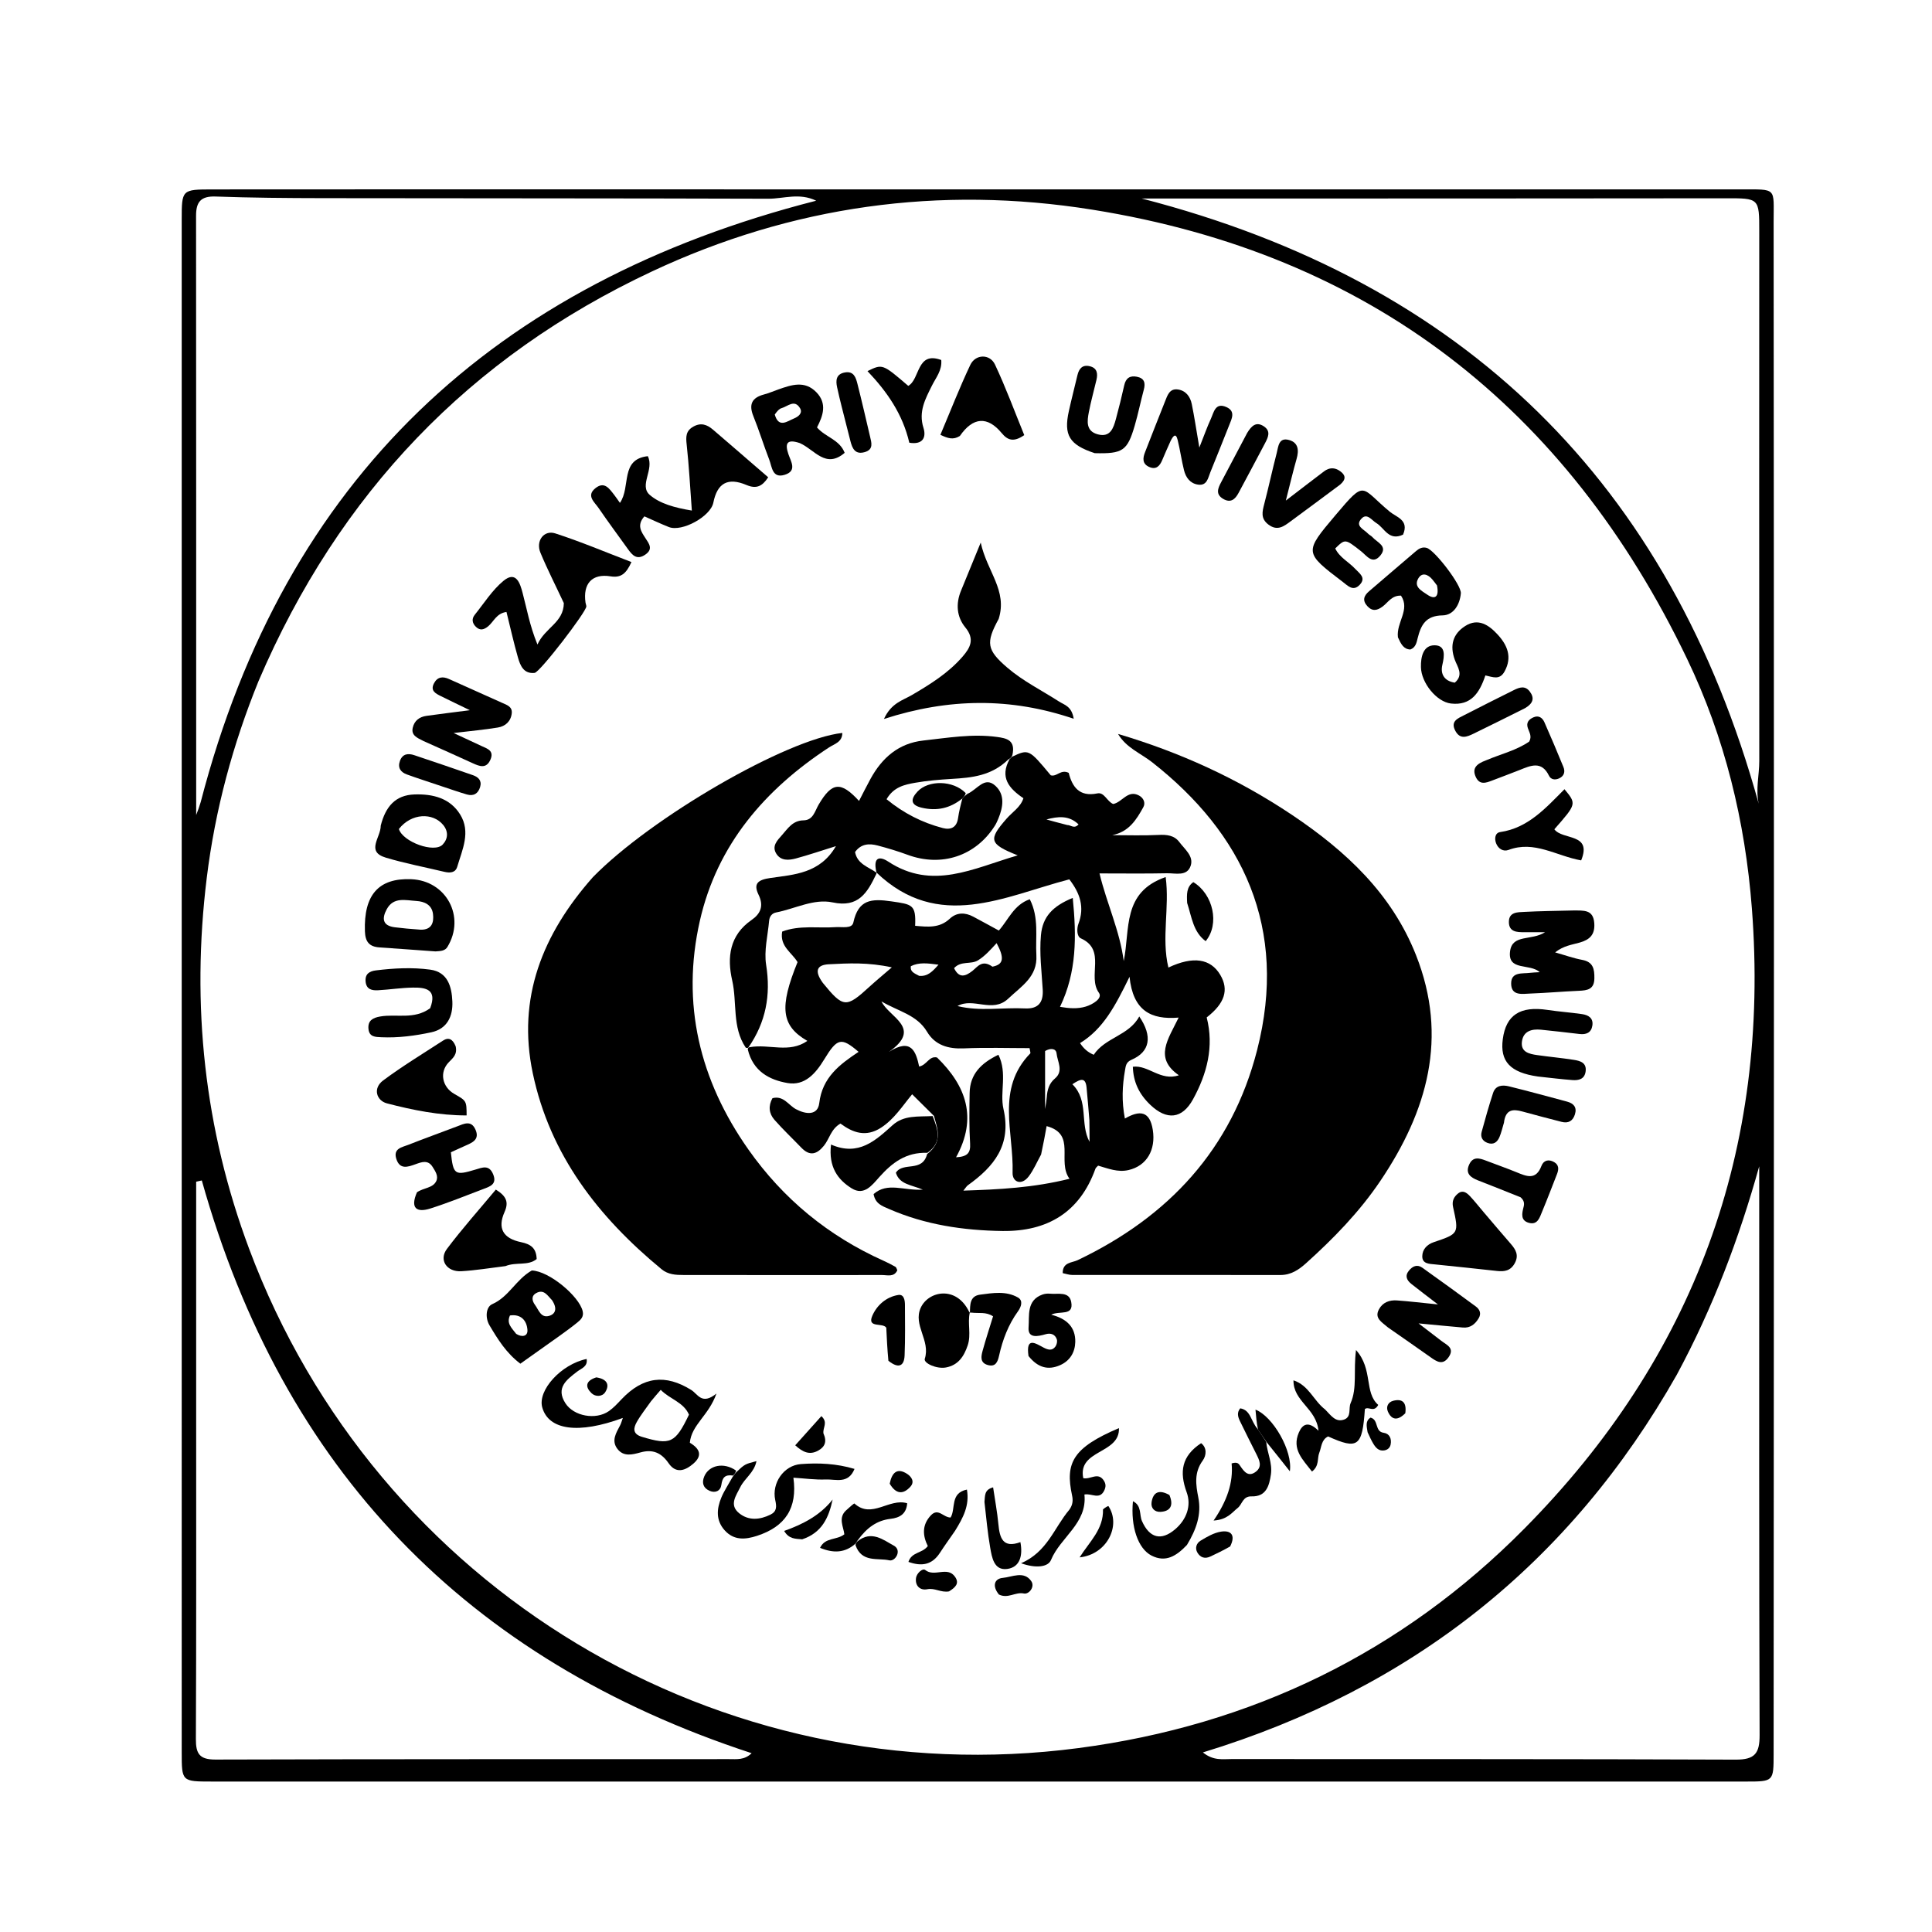 <svg version="1.1" id="Layer_1" xmlns="http://www.w3.org/2000/svg" xmlns:xlink="http://www.w3.org/1999/xlink" x="0px" y="0px"
	 width="100%" viewBox="0 0 496 496" enable-background="new 0 0 496 496" xml:space="preserve">
<path fill="#000000" opacity="1" stroke="none" 
	d="
M109,48.607 
	C168.484,48.613 227.467,48.623 286.451,48.624 
	C339.929,48.625 393.407,48.602 446.885,48.624 
	C456.32,48.628 455.336,48.07 455.342,56.878 
	C455.383,117.863 455.423,178.848 455.421,239.834 
	C455.419,309.973 455.374,380.112 455.341,450.25 
	C455.338,457.361 455.317,457.375 448.271,457.375 
	C316.968,457.377 185.665,457.377 54.362,457.373 
	C46.66,457.373 46.653,457.356 46.653,449.882 
	C46.651,318.746 46.65,187.61 46.651,56.474 
	C46.652,48.666 46.658,48.64 54.514,48.63 
	C72.509,48.608 90.505,48.613 109,48.607 
M66.382,174.835 
	C59.77,191.108 55.229,207.889 53.08,225.374 
	C49.066,258.043 52.436,289.799 63.975,320.651 
	C96.591,407.856 184.673,460.905 276.894,448.78 
	C321.372,442.931 359.854,424.256 391.343,392.446 
	C434.926,348.419 454.516,295.155 449.754,233.168 
	C448.04,210.846 442.787,189.281 433.149,169.201 
	C402.147,104.61 351.65,65.208 280.396,53.823 
	C241.18,47.557 203.281,52.842 167.33,69.71 
	C120.578,91.645 87.036,126.604 66.382,174.835 
M51.528,205.913 
	C73.086,122.849 126.879,72.642 209.544,51.527 
	C205.192,49.419 201.193,51.03 197.276,51.018 
	C159.126,50.896 120.976,50.933 82.827,50.871 
	C73.67,50.856 64.509,50.783 55.36,50.454 
	C51.569,50.317 50.331,51.827 50.334,55.392 
	C50.378,106.501 50.364,157.61 50.364,209.241 
	C50.843,207.993 51.125,207.258 51.528,205.913 
M343.5,50.961 
	C326.699,50.961 309.897,50.961 293.096,50.961 
	C375.88,72.331 428.707,123.89 451.509,206.338 
	C450.691,202.622 451.659,199.015 451.656,195.373 
	C451.616,150.063 451.643,104.753 451.651,59.443 
	C451.653,50.83 451.651,50.893 442.949,50.904 
	C410.133,50.946 377.316,50.943 343.5,50.961 
M50.362,364.5 
	C50.359,391.813 50.413,419.126 50.288,446.438 
	C50.271,450.213 51.19,451.74 55.305,451.728 
	C99.272,451.595 143.239,451.64 187.206,451.617 
	C189.099,451.616 191.126,451.909 192.962,450.096 
	C119.659,426.065 72.634,377.157 51.809,303.055 
	C51.327,303.163 50.844,303.27 50.362,303.377 
	C50.362,323.418 50.362,343.459 50.362,364.5 
M430.494,352.917 
	C403.039,401.377 362.437,433.525 308.82,449.897 
	C311.517,452.086 313.926,451.598 316.192,451.6 
	C359.329,451.636 402.467,451.565 445.604,451.747 
	C450.52,451.768 451.757,450.149 451.741,445.444 
	C451.587,400.475 451.644,355.505 451.641,310.536 
	C451.64,306.831 451.641,303.127 451.641,299.423 
	C446.47,317.937 439.842,335.559 430.494,352.917 
z"/>
<path fill="#000000" opacity="1" stroke="none" 
	d="
M239.771,286.48 
	C238.014,284.739 236.258,282.998 234.173,280.932 
	C231.68,283.941 229.583,287.303 226.203,289.501 
	C222.323,292.024 218.972,290.823 215.77,288.453 
	C213.327,289.837 212.955,292.373 211.531,294.131 
	C209.719,296.367 207.902,296.903 205.736,294.654 
	C203.433,292.262 201.013,289.976 198.822,287.487 
	C197.412,285.886 197.195,283.937 198.314,281.936 
	C201.159,281.184 202.417,283.729 204.349,284.76 
	C206.937,286.142 209.943,286.402 210.325,283.206 
	C211.116,276.585 215.561,273.277 220.427,270.039 
	C215.984,266.242 214.955,266.46 211.594,271.986 
	C209.412,275.574 206.622,278.823 202.163,278.044 
	C197.568,277.242 193.333,275.074 191.978,269.419 
	C192.01,269.001 192.154,268.888 192.506,268.836 
	C197.508,267.952 202.583,270.488 207.273,267.23 
	C200.533,263.333 200.026,258.609 204.753,247.002 
	C203.317,244.548 200.141,242.986 200.805,239.166 
	C205.275,237.448 209.972,238.349 214.545,238.022 
	C216.161,237.907 218.712,238.506 219.074,236.85 
	C220.358,230.971 223.594,230.638 228.884,231.41 
	C234.193,232.185 235.186,232.231 234.942,237.679 
	C238.094,237.952 241.167,238.358 243.835,235.859 
	C245.611,234.195 247.752,234.211 249.867,235.336 
	C252.047,236.496 254.21,237.69 256.429,238.896 
	C258.889,236.143 260.256,232.3 264.376,230.86 
	C266.804,235.647 265.788,240.521 266.066,245.235 
	C266.393,250.765 262.229,253.174 258.836,256.387 
	C254.791,260.217 249.863,255.96 245.818,258.28 
	C251.594,259.717 257.363,258.601 263.1,258.891 
	C266.473,259.061 267.901,257.464 267.697,254.034 
	C267.421,249.393 266.814,244.772 267.241,240.081 
	C267.671,235.355 270.24,232.636 275.406,230.519 
	C276.38,240.395 276.464,249.492 272.135,258.485 
	C274.511,258.896 276.669,259.046 278.748,258.415 
	C280.515,257.879 283.146,256.317 282.121,254.88 
	C279.083,250.619 284.106,243.899 277.504,240.911 
	C276.384,240.405 276.432,238.31 276.865,237.168 
	C278.473,232.92 277.311,229.353 274.521,225.755 
	C257.936,230.071 240.953,239.276 224.988,223.979 
	C225.003,224 225.032,224.043 224.964,223.74 
	C224.151,220.143 225.736,219.684 228.057,221.208 
	C239.348,228.619 249.748,222.974 261.275,219.595 
	C253.894,216.663 253.699,215.567 258.436,210.153 
	C259.918,208.458 262.011,207.221 262.743,204.929 
	C259.039,202.427 256.599,199.592 259.199,194.87 
	C259.507,194.607 259.67,194.446 259.825,194.276 
	C264.122,192.276 264.122,192.276 269.757,199.042 
	C271.304,199.51 272.342,197.402 274.371,198.418 
	C275.244,201.882 277.006,204.666 281.737,203.687 
	C283.509,203.32 284.188,205.755 285.786,206.408 
	C288.098,205.99 289.532,202.653 292.436,204.242 
	C293.579,204.867 294.145,206.106 293.526,207.225 
	C291.754,210.435 289.82,213.585 285.515,214.408 
	C289.478,214.408 293.447,214.55 297.399,214.352 
	C299.548,214.244 301.46,214.43 302.779,216.193 
	C304.138,218.011 306.474,219.771 305.698,222.214 
	C304.785,225.089 301.794,224.145 299.602,224.192 
	C293.966,224.313 288.325,224.232 282.274,224.232 
	C284.168,232.052 287.486,238.946 288.494,246.741 
	C290.176,238.543 288.026,229.052 299.261,225.165 
	C300.306,233.022 298.129,240.776 299.959,248.399 
	C306.349,245.382 310.807,246.113 313.278,250.28 
	C315.545,254.103 314.446,257.587 309.793,261.201 
	C311.711,268.701 309.873,275.68 306.276,282.229 
	C303.489,287.304 299.527,287.665 295.311,283.636 
	C292.418,280.871 290.958,277.779 290.834,273.867 
	C294.836,273.349 297.913,277.644 302.647,276.053 
	C296.197,271.585 299.911,266.803 302.59,261.245 
	C295.456,261.847 290.871,259.458 289.982,250.771 
	C286.299,258.314 283.209,264.165 277.277,267.796 
	C278.188,269.166 279.21,270.118 280.791,270.796 
	C283.736,266.325 289.818,265.907 292.48,260.956 
	C295.979,266.083 295.212,270.05 290.49,272.074 
	C289.06,272.687 289.009,273.7 288.818,274.796 
	C288.128,278.733 287.93,282.676 288.79,287.162 
	C292.617,284.97 295.193,285.183 295.96,290.102 
	C296.748,295.159 294.447,299.311 289.698,300.395 
	C286.954,301.021 284.47,299.988 281.917,299.251 
	C281.645,299.556 281.33,299.761 281.229,300.043 
	C277.216,311.257 268.871,316.186 257.373,316.032 
	C247.34,315.897 237.486,314.438 228.183,310.36 
	C226.525,309.633 224.712,309.065 224.275,306.556 
	C227.857,303.393 232.064,305.74 236.917,305.412 
	C233.895,304.151 230.924,304.086 229.998,301.072 
	C231.823,298.179 236.787,301.096 238.015,296.283 
	C242.121,293.149 240.662,289.772 239.771,286.48 
M267.277,296.401 
	C266.231,298.289 265.384,300.328 264.091,302.028 
	C262.229,304.476 259.882,303.463 259.959,301.077 
	C260.294,290.731 255.62,279.547 264.492,270.45 
	C264.626,270.313 264.424,269.847 264.314,269.085 
	C258.732,269.085 253.083,268.898 247.453,269.148 
	C243.434,269.327 240.055,268.332 237.994,264.873 
	C235.383,260.491 230.561,259.634 226.298,257.087 
	C228.183,261.179 237.026,263.871 228.185,270.066 
	C234.05,266.317 235.164,270.101 235.976,273.816 
	C237.998,273.402 238.518,271.011 240.563,271.488 
	C248.035,278.754 251.03,286.988 245.448,297.111 
	C248.33,296.953 249.199,296.029 249.052,293.599 
	C248.792,289.283 248.861,284.942 248.932,280.614 
	C249.012,275.708 251.936,272.901 256.322,270.785 
	C258.676,275.539 256.633,280.385 257.617,284.693 
	C259.734,293.957 255.198,299.484 248.471,304.297 
	C248.143,304.532 247.932,304.933 247.328,305.669 
	C256.557,305.367 265.249,304.941 274.576,302.625 
	C271.263,298.124 276.43,291.176 268.696,289.107 
	C268.328,291.166 267.927,293.412 267.277,296.401 
M211.238,252.327 
	C216.495,258.772 217.22,258.822 223.208,253.331 
	C224.884,251.795 226.644,250.35 228.957,248.351 
	C222.869,247.018 217.806,247.297 212.768,247.557 
	C209.765,247.712 208.974,249.206 211.238,252.327 
M254.789,248.173 
	C257.623,247.613 257.948,246.023 255.861,242.129 
	C254.358,243.741 252.97,245.367 251.111,246.529 
	C249.243,247.696 246.726,246.576 244.938,248.554 
	C246.194,251.147 247.76,250.735 249.623,249.277 
	C250.972,248.221 252.104,246.255 254.789,248.173 
M268.728,281.727 
	C268.86,279.86 269.287,278.181 270.842,276.872 
	C273.114,274.958 271.465,272.551 271.249,270.441 
	C271.114,269.126 269.655,269.013 268.305,269.834 
	C268.305,274.377 268.305,278.997 268.305,284.72 
	C268.558,283.197 268.631,282.757 268.728,281.727 
M279.677,287.567 
	C279.439,284.779 279.227,281.989 278.953,279.204 
	C278.692,276.549 277.457,276.917 275.311,278.355 
	C279.621,282.654 277.165,288.425 279.716,293.142 
	C279.716,291.558 279.716,289.975 279.677,287.567 
M235.971,250.527 
	C238.171,250.729 239.4,249.416 240.938,247.665 
	C238.151,247.291 235.938,247.002 233.839,248.049 
	C233.625,249.425 234.604,249.818 235.971,250.527 
M274,211.812 
	C274.89,211.773 275.761,212.903 276.893,211.647 
	C274.441,209.273 271.605,209.581 268.65,210.38 
	C270.219,210.815 271.788,211.249 274,211.812 
z"/>
<path fill="#000000" opacity="1" stroke="none" 
	d="
M152.194,225.211 
	C167.192,209.848 201.944,189.74 216.247,188.167 
	C216.246,190.53 214.225,190.977 212.861,191.869 
	C196.362,202.664 184.111,216.854 179.677,236.383 
	C174.845,257.668 179.605,277.313 192.132,295.109 
	C201.066,307.8 212.64,317.296 226.794,323.657 
	C227.852,324.133 228.889,324.663 229.897,325.237 
	C230.128,325.368 230.196,325.784 230.366,326.122 
	C229.527,327.947 227.816,327.335 226.466,327.338 
	C209.477,327.371 192.489,327.33 175.5,327.33 
	C173.469,327.33 171.518,327.227 169.845,325.848 
	C153.627,312.481 141.199,296.537 136.777,275.518 
	C132.71,256.186 139.265,239.841 152.194,225.211 
z"/>
<path fill="#000000" opacity="1" stroke="none" 
	d="
M331.713,209.219 
	C345.657,218.576 357.309,229.485 363.524,245.187 
	C371.892,266.327 366.431,285.3 354.363,303.194 
	C349.021,311.112 342.404,317.913 335.327,324.283 
	C333.433,325.988 331.439,327.336 328.71,327.332 
	C310.889,327.305 293.068,327.336 275.247,327.317 
	C274.458,327.316 273.67,327.019 272.829,326.849 
	C272.794,324.015 275.214,324.209 276.635,323.532 
	C300.017,312.386 316.221,295.006 322.735,269.603 
	C330.787,238.201 319.042,213.933 295.776,195.683 
	C292.829,193.371 289.15,192 287.033,188.425 
	C302.841,193.109 317.686,199.833 331.713,209.219 
z"/>
<path fill="#000000" opacity="1" stroke="none" 
	d="
M259.912,193.845 
	C259.67,194.446 259.507,194.607 258.859,194.979 
	C254.508,199.216 249.446,199.659 244.297,199.971 
	C241.17,200.16 238.026,200.416 234.945,200.958 
	C232.244,201.433 229.433,202.024 227.602,205.183 
	C231.969,208.765 236.734,211.194 242.027,212.581 
	C244.05,213.111 245.608,212.475 245.956,210.066 
	C246.193,208.433 246.577,206.821 247.075,204.982 
	C247.519,204.499 247.782,204.233 248.359,203.806 
	C250.922,202.715 252.758,199.143 255.581,201.766 
	C258.052,204.062 257.519,207.238 256.3,210.171 
	C256.046,210.783 255.777,211.4 255.425,211.959 
	C250.504,219.784 241.708,222.677 232.98,219.445 
	C230.49,218.523 227.933,217.761 225.365,217.08 
	C223.187,216.502 221.072,216.571 219.516,218.742 
	C220.092,221.842 222.942,222.555 225.032,224.043 
	C225.032,224.043 225.003,224 224.987,224.342 
	C222.651,229.247 220.374,233.088 213.77,231.675 
	C208.944,230.642 204.094,233.317 199.239,234.257 
	C198.154,234.467 197.551,235.319 197.456,236.386 
	C197.119,240.165 196.11,244.066 196.69,247.708 
	C197.93,255.5 196.607,262.456 192.154,268.888 
	C192.154,268.888 192.01,269.001 191.937,269.058 
	C191.711,269.048 191.495,269.023 191.416,268.906 
	C187.914,263.66 189.276,257.416 187.974,251.701 
	C186.626,245.782 187.273,240.097 192.976,236.166 
	C195.218,234.62 196.155,232.593 194.753,229.724 
	C193.34,226.832 194.582,225.864 197.795,225.402 
	C203.881,224.526 210.53,224.264 214.605,217.227 
	C210.73,218.434 207.548,219.524 204.307,220.396 
	C202.52,220.876 200.494,221.039 199.323,219.203 
	C198.066,217.233 199.515,215.786 200.752,214.396 
	C202.282,212.678 203.503,210.647 206.284,210.606 
	C208.786,210.569 209.202,208.208 210.187,206.541 
	C213.593,200.778 215.839,200.515 220.537,205.623 
	C221.554,203.664 222.485,201.786 223.491,199.949 
	C226.456,194.531 230.714,190.807 237.06,190.111 
	C243.336,189.424 249.605,188.329 255.957,189.197 
	C258.389,189.53 260.778,189.972 259.912,193.845 
z"/>
<path fill="#000000" opacity="1" stroke="none" 
	d="
M256.388,158.892 
	C253.022,165.041 253.336,166.863 258.565,171.37 
	C262.628,174.872 267.447,177.24 271.923,180.125 
	C273.242,180.975 275.138,181.287 275.655,184.529 
	C259.506,179.038 243.616,179.191 226.935,184.58 
	C228.815,180.462 231.778,179.8 234.091,178.445 
	C238.856,175.653 243.51,172.758 247.159,168.531 
	C249.129,166.249 250.279,164.06 247.829,161.08 
	C245.604,158.372 245.334,154.993 246.73,151.626 
	C248.231,148.004 249.702,144.37 251.778,139.297 
	C253.387,146.74 258.698,151.581 256.388,158.892 
z"/>
<path fill="#000000" opacity="1" stroke="none" 
	d="
M188.213,114.75 
	C191.355,117.465 194.226,119.947 197.218,122.533 
	C195.68,124.896 194.146,125.568 191.655,124.518 
	C186.834,122.484 184.145,124.014 183.134,129.052 
	C182.424,132.59 175.086,136.642 171.703,135.303 
	C169.57,134.458 167.493,133.47 165.434,132.565 
	C163.394,134.852 164.644,136.529 165.716,138.179 
	C166.652,139.618 167.742,140.961 165.665,142.387 
	C163.495,143.877 162.331,142.534 161.193,140.946 
	C158.674,137.431 156.089,133.962 153.652,130.392 
	C152.626,128.889 150.426,127.268 152.876,125.32 
	C155.192,123.478 156.44,125.477 157.685,127.056 
	C158.096,127.576 158.46,128.133 159.154,129.104 
	C162.018,124.992 159.115,117.92 166.309,117.112 
	C168.034,120.525 163.992,124.618 166.814,127.057 
	C169.413,129.303 173.222,130.352 177.615,131.075 
	C177.178,125.195 176.894,119.656 176.291,114.152 
	C176.07,112.135 176.035,110.617 178.025,109.51 
	C179.971,108.428 181.524,109.01 183.025,110.287 
	C184.672,111.688 186.304,113.106 188.213,114.75 
z"/>
<path fill="#000000" opacity="1" stroke="none" 
	d="
M144.754,154.837 
	C142.645,150.309 140.51,146.163 138.735,141.869 
	C137.499,138.879 139.633,135.996 142.546,136.937 
	C149.085,139.05 155.436,141.744 162.112,144.297 
	C160.718,147.361 159.389,148.387 156.712,147.959 
	C151.988,147.204 149.619,149.859 150.319,154.716 
	C150.366,155.043 150.524,155.363 150.528,155.687 
	C150.544,157.048 138.607,172.607 137.252,172.752 
	C134.436,173.053 133.563,170.869 132.969,168.792 
	C131.881,164.992 131.024,161.127 130.026,157.107 
	C127.417,157.464 126.746,159.641 125.3,160.81 
	C124.265,161.648 123.277,161.963 122.214,160.953 
	C121.233,160.021 121.028,158.9 121.883,157.836 
	C124.275,154.857 126.375,151.493 129.272,149.107 
	C132.557,146.402 133.553,149.919 134.15,152.151 
	C135.249,156.266 135.945,160.487 137.978,165.468 
	C139.949,161.105 144.685,159.866 144.754,154.837 
z"/>
<path fill="#000000" opacity="1" stroke="none" 
	d="
M177.1,370.396 
	C179.798,371.984 180.287,373.751 178.063,375.705 
	C176.007,377.512 173.592,378.472 171.66,375.668 
	C169.809,372.982 167.615,371.999 164.469,372.866 
	C162.385,373.44 160.105,374.068 158.502,371.965 
	C156.897,369.859 158.173,367.88 159.189,365.95 
	C159.475,365.408 159.623,364.793 159.902,364.025 
	C148.521,368.236 140.833,367.173 139.207,361.311 
	C137.992,356.929 144.049,350.239 150.607,348.886 
	C150.941,350.848 149.246,351.305 148.211,352.101 
	C145.468,354.209 142.616,356.291 145.153,360.247 
	C147.307,363.604 152.945,364.603 156.292,362.289 
	C157.504,361.45 158.533,360.32 159.557,359.239 
	C165.098,353.39 170.837,352.71 177.485,356.859 
	C179.155,357.901 180.174,360.812 183.934,357.762 
	C181.941,363.451 177.543,365.745 177.1,370.396 
M167.128,359.753 
	C165.898,361.517 164.531,363.205 163.479,365.07 
	C162.598,366.633 162.368,368.146 164.806,368.878 
	C172.115,371.073 173.337,370.55 176.88,363.184 
	C175.478,359.934 171.958,359.22 169.631,356.813 
	C168.823,357.739 168.176,358.48 167.128,359.753 
z"/>
<path fill="#000000" opacity="1" stroke="none" 
	d="
M403.831,233.748 
	C406.667,233.755 409.044,233.49 409.296,237.006 
	C409.506,239.923 408.164,241.236 405.589,241.974 
	C403.578,242.549 401.401,242.788 399.245,244.507 
	C401.818,245.234 403.966,246.016 406.183,246.425 
	C409.025,246.949 409.353,248.772 409.322,251.171 
	C409.286,254.016 407.525,254.272 405.344,254.366 
	C401.196,254.546 397.055,254.917 392.906,255.072 
	C390.842,255.149 387.994,255.744 387.957,252.544 
	C387.92,249.401 390.836,250.025 392.865,249.748 
	C393.516,249.66 394.18,249.658 395.29,249.588 
	C392.776,247.242 386.991,249.4 387.682,244.195 
	C388.272,239.755 393.17,241.585 396.672,239.317 
	C394.339,239.317 392.846,239.304 391.354,239.32 
	C389.435,239.339 387.398,239.269 387.374,236.727 
	C387.349,234.096 389.63,234.2 391.386,234.107 
	C395.37,233.896 399.364,233.857 403.831,233.748 
z"/>
<path fill="#000000" opacity="1" stroke="none" 
	d="
M136.524,326.171 
	C140.985,326.301 148.681,332.781 149.586,336.6 
	C149.93,338.05 149.104,338.804 148.212,339.529 
	C146.792,340.683 145.311,341.764 143.823,342.831 
	C140.455,345.245 137.066,347.632 133.59,350.099 
	C129.94,347.341 127.78,343.803 125.672,340.256 
	C124.518,338.314 124.735,335.528 126.384,334.806 
	C130.642,332.94 132.411,328.539 136.524,326.171 
M141.712,333.78 
	C140.576,332.654 139.65,330.846 137.632,331.989 
	C136.319,332.732 136.602,333.996 137.352,335.007 
	C138.284,336.264 138.839,338.399 140.92,337.839 
	C142.587,337.391 143.173,335.97 141.712,333.78 
M132.511,342.435 
	C133.941,343.35 135.528,343.154 135.409,341.426 
	C135.24,338.992 133.722,337.297 130.921,337.719 
	C130.003,339.75 131.258,340.799 132.511,342.435 
z"/>
<path fill="#000000" opacity="1" stroke="none" 
	d="
M356.346,340.803 
	C354.75,339.406 352.793,338.454 354.004,336.167 
	C354.963,334.354 356.703,333.717 358.636,333.855 
	C361.766,334.079 364.884,334.457 369.157,334.885 
	C366.314,332.698 364.304,331.192 362.341,329.627 
	C361.185,328.705 360.595,327.578 361.703,326.217 
	C362.645,325.06 363.827,324.513 365.174,325.473 
	C369.767,328.749 374.338,332.056 378.878,335.405 
	C379.884,336.148 380.365,337.197 379.609,338.453 
	C378.69,339.983 377.439,340.978 375.557,340.815 
	C372.137,340.519 368.72,340.179 364.188,339.753 
	C366.691,341.671 368.357,342.928 370.001,344.212 
	C371.369,345.28 373.555,346.044 371.896,348.429 
	C370.388,350.597 368.837,349.564 367.243,348.427 
	C363.729,345.921 360.171,343.477 356.346,340.803 
z"/>
<path fill="#000000" opacity="1" stroke="none" 
	d="
M358.887,163.616 
	C358.425,159.764 362.096,156.553 359.679,152.918 
	C357.303,152.828 356.362,154.668 354.961,155.711 
	C353.558,156.755 352.321,157.016 351.038,155.613 
	C349.722,154.175 350.105,152.968 351.461,151.812 
	C355.499,148.37 359.51,144.894 363.554,141.459 
	C364.319,140.809 365.195,140.347 366.288,140.663 
	C368.333,141.255 375.238,150.223 375.043,152.341 
	C374.777,155.237 373.172,157.943 370.35,157.987 
	C365.977,158.053 364.788,160.498 363.934,163.919 
	C363.672,164.969 363.446,166.237 362.076,166.744 
	C360.339,166.687 359.668,165.33 358.887,163.616 
M368.918,150.3 
	C368.52,149.784 368.141,149.252 367.719,148.756 
	C366.586,147.425 365.06,146.85 364.1,148.531 
	C362.847,150.724 365.118,151.753 366.425,152.664 
	C368.288,153.963 369.546,153.405 368.918,150.3 
z"/>
<path fill="#000000" opacity="1" stroke="none" 
	d="
M108.721,190.244 
	C107.029,189.396 105.522,188.765 105.964,186.827 
	C106.382,184.998 107.691,184.034 109.491,183.782 
	C112.764,183.322 116.046,182.922 120.628,182.328 
	C117.47,180.799 115.337,179.789 113.225,178.735 
	C111.857,178.052 110.379,177.356 111.438,175.386 
	C112.326,173.732 113.699,173.619 115.263,174.319 
	C119.812,176.356 124.357,178.401 128.906,180.438 
	C130.121,180.982 131.566,181.413 131.383,183.114 
	C131.161,185.184 129.76,186.454 127.827,186.774 
	C124.399,187.341 120.928,187.648 116.457,188.186 
	C119.334,189.529 121.445,190.524 123.565,191.499 
	C125.079,192.195 126.919,192.703 125.911,195.015 
	C124.855,197.436 123.121,196.748 121.343,195.932 
	C117.266,194.061 113.169,192.235 108.721,190.244 
z"/>
<path fill="#000000" opacity="1" stroke="none" 
	d="
M205.326,113.751 
	C201.872,112.593 201.527,113.967 202.397,116.569 
	C203.039,118.49 204.713,120.9 201.439,121.899 
	C198.24,122.876 198.204,119.86 197.492,118.02 
	C196.056,114.316 194.891,110.505 193.404,106.822 
	C192.182,103.796 193.053,102.095 196.13,101.274 
	C197.406,100.934 198.629,100.397 199.88,99.961 
	C203.226,98.794 206.597,97.624 209.592,100.709 
	C212.435,103.637 211.261,106.777 209.75,109.733 
	C211.918,112.262 215.539,112.824 216.85,116.257 
	C211.975,120.432 209.15,115.439 205.326,113.751 
M198.904,106.416 
	C199.916,109.997 202.097,108.15 203.908,107.401 
	C204.961,106.966 206.153,106.043 205.374,104.766 
	C203.954,102.436 202.22,104.347 200.654,104.783 
	C200.065,104.947 199.579,105.478 198.904,106.416 
z"/>
<path fill="#000000" opacity="1" stroke="none" 
	d="
M381.339,173.401 
	C379.847,177.89 377.648,181.21 372.497,180.613 
	C368.808,180.186 364.871,175.305 364.795,171.256 
	C364.747,168.674 365.346,165.616 368.345,165.664 
	C371.158,165.71 370.847,168.318 370.298,170.667 
	C369.744,173.04 370.767,174.832 373.483,175.262 
	C375.845,173.25 374.161,171.224 373.488,169.379 
	C372.156,165.723 372.971,162.747 376.163,160.714 
	C379.522,158.574 382.249,160.482 384.471,162.888 
	C386.969,165.591 388.3,168.678 386.266,172.378 
	C385.008,174.665 383.318,173.831 381.339,173.401 
z"/>
<path fill="#000000" opacity="1" stroke="none" 
	d="
M300.519,113.226 
	C299.726,115.022 299.026,116.53 298.399,118.069 
	C297.752,119.658 296.786,120.689 294.984,119.859 
	C293.212,119.044 293.369,117.594 293.982,116.049 
	C295.696,111.725 297.349,107.377 299.092,103.065 
	C299.702,101.556 300.231,99.669 302.413,99.989 
	C304.446,100.288 305.573,101.832 305.962,103.732 
	C306.623,106.958 307.102,110.221 307.903,114.904 
	C309.196,111.647 309.921,109.568 310.841,107.58 
	C311.619,105.898 311.967,103.227 314.858,104.511 
	C317.255,105.576 316.24,107.489 315.55,109.209 
	C313.94,113.217 312.375,117.243 310.73,121.236 
	C310.128,122.699 309.895,124.748 307.584,124.418 
	C305.537,124.126 304.435,122.587 303.97,120.723 
	C303.328,118.147 302.97,115.499 302.33,112.923 
	C301.866,111.059 301.193,111.871 300.519,113.226 
z"/>
<path fill="#000000" opacity="1" stroke="none" 
	d="
M97.747,211.961 
	C98.975,207.116 101.483,204.12 106.399,203.957 
	C111.105,203.801 115.51,204.867 118.136,209.102 
	C120.915,213.585 118.688,218.126 117.381,222.532 
	C116.914,224.105 115.471,224.154 114.054,223.816 
	C109.048,222.621 103.973,221.655 99.05,220.183 
	C93.836,218.624 97.765,215.04 97.747,211.961 
M102.404,212.831 
	C103.438,216.158 111.509,219.093 113.649,216.823 
	C115.045,215.341 115.141,213.468 113.806,211.822 
	C111.145,208.541 105.613,208.722 102.404,212.831 
z"/>
<path fill="#000000" opacity="1" stroke="none" 
	d="
M239.439,286.525 
	C240.662,289.772 242.121,293.149 238.073,295.964 
	C232.559,295.764 229.009,298.548 225.764,302.166 
	C223.923,304.219 221.863,307.079 218.657,305.086 
	C215.065,302.852 212.669,299.58 213.347,293.836 
	C220.437,296.93 224.769,292.802 229.145,288.868 
	C232.065,286.241 235.648,286.731 239.439,286.525 
z"/>
<path fill="#000000" opacity="1" stroke="none" 
	d="
M380.843,311.133 
	C383.34,314.059 385.586,316.727 387.878,319.356 
	C389.158,320.825 389.978,322.269 388.895,324.28 
	C387.839,326.241 386.264,326.518 384.282,326.29 
	C379.013,325.686 373.734,325.174 368.459,324.615 
	C366.988,324.459 365.103,324.519 365.14,322.485 
	C365.17,320.773 366.327,319.494 368.105,318.894 
	C374.537,316.725 374.557,316.701 373.043,309.872 
	C372.706,308.351 373.249,307.25 374.345,306.386 
	C375.556,305.431 376.561,306.218 377.372,307.077 
	C378.51,308.282 379.536,309.593 380.843,311.133 
z"/>
<path fill="#000000" opacity="1" stroke="none" 
	d="
M111.802,244.254 
	C106.715,243.914 102.086,243.52 97.451,243.227 
	C94.78,243.058 93.774,241.769 93.684,239.086 
	C93.372,229.752 97.18,225.372 105.58,225.719 
	C114.602,226.091 119.567,235.381 114.866,243.107 
	C114.276,244.077 113.261,244.169 111.802,244.254 
M108.052,238.683 
	C110.843,238.71 111.422,236.845 111.166,234.67 
	C110.884,232.271 108.961,231.428 106.858,231.302 
	C104.133,231.139 101.041,230.2 99.294,233.415 
	C98.053,235.698 98.106,237.642 101.323,238.054 
	C103.294,238.306 105.274,238.486 108.052,238.683 
z"/>
<path fill="#000000" opacity="1" stroke="none" 
	d="
M107.046,306.095 
	C108.835,304.876 111.09,305.059 111.987,303.246 
	C112.633,301.941 111.739,300.66 111.043,299.554 
	C109.863,297.682 108.231,298.329 106.621,298.91 
	C104.677,299.611 102.63,300.325 101.744,297.514 
	C100.898,294.83 103.204,294.546 104.797,293.918 
	C108.965,292.275 113.185,290.762 117.373,289.167 
	C119.107,288.506 120.941,287.528 122.041,289.943 
	C123.27,292.643 121.147,293.387 119.29,294.214 
	C118.088,294.75 116.892,295.302 115.752,295.82 
	C116.353,301.58 116.743,301.876 122.042,300.27 
	C123.864,299.718 125.562,298.971 126.594,301.443 
	C127.688,304.062 125.755,304.62 124.046,305.27 
	C119.547,306.981 115.076,308.793 110.495,310.255 
	C107.012,311.367 105.236,310.252 107.046,306.095 
z"/>
<path fill="#000000" opacity="1" stroke="none" 
	d="
M360.197,137.263 
	C356.514,138.964 355.459,135.561 353.358,134.292 
	C352.161,133.569 350.965,131.637 349.554,133.121 
	C347.731,135.039 350.164,135.876 351.189,136.978 
	C351.524,137.339 352.037,137.54 352.357,137.91 
	C353.537,139.272 356.383,140.182 354.372,142.62 
	C352.357,145.062 350.857,142.636 349.416,141.511 
	C345.34,138.326 345.367,138.29 342.794,140.801 
	C343.894,143.131 346.271,144.254 347.932,146.054 
	C349.02,147.233 350.824,148.322 349.05,150.164 
	C347.379,151.899 346.05,150.399 344.748,149.408 
	C334.784,141.822 334.783,141.818 342.871,132.241 
	C350.746,122.918 349.198,125.088 356.838,131.403 
	C358.492,132.77 361.835,133.496 360.197,137.263 
z"/>
<path fill="#000000" opacity="1" stroke="none" 
	d="
M116.978,268.597 
	C117.459,270.689 116.32,271.578 115.231,272.694 
	C112.746,275.24 113.496,279.061 116.649,280.849 
	C119.774,282.622 119.774,282.622 119.795,286.362 
	C112.802,286.366 105.985,285.004 99.333,283.264 
	C96.669,282.567 95.642,279.414 98.359,277.387 
	C103.282,273.717 108.562,270.522 113.715,267.164 
	C115.16,266.222 116.22,266.737 116.978,268.597 
z"/>
<path fill="#000000" opacity="1" stroke="none" 
	d="
M129.766,325.045 
	C125.7,325.549 122.078,326.146 118.433,326.36 
	C114.688,326.579 112.602,323.47 114.742,320.627 
	C118.695,315.375 123.09,310.457 127.295,305.406 
	C130.059,307.103 130.637,308.67 129.524,311.172 
	C127.679,315.319 129.129,317.94 133.781,318.901 
	C136.243,319.41 137.699,320.414 137.776,323.235 
	C135.537,325.063 132.583,323.91 129.766,325.045 
z"/>
<path fill="#000000" opacity="1" stroke="none" 
	d="
M394.857,276.377 
	C387.677,275.36 385.057,272.458 385.808,266.786 
	C386.632,260.569 390.268,258.223 397.28,259.274 
	C400.232,259.717 403.218,259.924 406.172,260.355 
	C407.769,260.587 409.101,261.353 408.806,263.289 
	C408.525,265.131 407.232,265.659 405.507,265.457 
	C402.211,265.073 398.915,264.682 395.614,264.354 
	C393.233,264.118 391.079,264.705 390.723,267.395 
	C390.365,270.098 392.589,270.579 394.627,270.871 
	C397.746,271.317 400.89,271.603 404.003,272.087 
	C405.674,272.346 407.418,272.812 407.065,275.144 
	C406.772,277.075 405.265,277.405 403.696,277.287 
	C400.887,277.078 398.09,276.72 394.857,276.377 
z"/>
<path fill="#000000" opacity="1" stroke="none" 
	d="
M246.423,111.93 
	C244.681,113.01 243.352,112.536 241.428,111.627 
	C244.016,105.505 246.352,99.498 249.101,93.687 
	C250.426,90.886 254.129,90.796 255.446,93.597 
	C258.242,99.545 260.517,105.738 262.955,111.707 
	C260.227,113.595 258.69,113.03 257.172,111.195 
	C253.535,106.797 249.81,107.021 246.423,111.93 
z"/>
<path fill="#000000" opacity="1" stroke="none" 
	d="
M110.434,258.844 
	C112.315,253.946 109.236,253.498 105.997,253.545 
	C103.023,253.588 100.058,254.059 97.082,254.225 
	C95.524,254.312 94.046,254.044 93.861,251.99 
	C93.684,250.024 94.862,249.328 96.519,249.125 
	C101.15,248.558 105.836,248.309 110.435,248.932 
	C114.943,249.543 115.969,253.259 116.134,257.111 
	C116.301,260.985 114.752,264.152 110.749,265.014 
	C106.549,265.917 102.244,266.485 97.898,266.289 
	C96.364,266.219 94.792,266.234 94.594,264.149 
	C94.389,261.975 95.752,261.293 97.584,260.967 
	C101.767,260.223 106.301,261.849 110.434,258.844 
z"/>
<path fill="#000000" opacity="1" stroke="none" 
	d="
M189.059,377.912 
	C191.231,375.885 191.231,375.885 194.206,375.111 
	C193.649,378.038 191.156,379.531 190.045,381.804 
	C188.988,383.969 187.094,386.361 189.785,388.507 
	C192.222,390.451 195.07,390.186 197.79,388.852 
	C199.443,388.041 199.405,386.835 199.028,385.111 
	C198.073,380.75 201.222,376.205 205.599,375.873 
	C210.138,375.528 214.73,375.723 219.377,377.113 
	C217.784,381.069 214.556,379.721 212.023,379.825 
	C209.286,379.938 206.527,379.545 203.69,379.367 
	C204.761,387.184 201.619,391.929 194.333,394.298 
	C191.3,395.284 188.405,395.493 186.053,392.885 
	C183.749,390.331 183.977,387.377 185.187,384.468 
	C185.882,382.796 186.914,381.264 188.089,379.16 
	C188.608,378.405 188.834,378.158 189.059,377.912 
z"/>
<path fill="#000000" opacity="1" stroke="none" 
	d="
M281.052,116.342 
	C274.508,114.193 273.037,111.715 274.409,105.526 
	C275.092,102.444 275.882,99.386 276.611,96.314 
	C277.011,94.632 277.892,93.568 279.772,94.02 
	C281.698,94.483 281.865,95.921 281.487,97.541 
	C280.845,100.293 280.072,103.018 279.54,105.79 
	C279.094,108.117 278.733,110.689 281.847,111.513 
	C285.042,112.359 285.843,109.925 286.477,107.602 
	C287.264,104.718 287.972,101.81 288.628,98.894 
	C289.038,97.074 290.077,96.368 291.868,96.72 
	C293.826,97.105 294.11,98.329 293.641,100.071 
	C292.82,103.12 292.206,106.227 291.32,109.255 
	C289.423,115.745 288.265,116.526 281.052,116.342 
z"/>
<path fill="#000000" opacity="1" stroke="none" 
	d="
M340.204,361.86 
	C341.718,363.404 342.862,365.18 345.006,364.463 
	C347.061,363.775 346.135,361.613 346.743,360.227 
	C348.473,356.283 347.429,352.002 348.13,346.587 
	C352.56,351.57 350.171,357.471 353.833,360.679 
	C352.705,362.769 351.339,360.958 350.403,361.752 
	C349.746,371.393 348.632,372.226 340.962,368.776 
	C339.209,369.627 339.286,371.489 338.695,372.978 
	C338.118,374.429 338.756,376.331 336.823,377.786 
	C334.452,374.698 331.587,372.09 333.454,367.765 
	C334.391,365.596 335.895,364.743 338.493,367.313 
	C337.932,361.518 332.004,359.813 332.073,354.369 
	C336.055,355.691 337.207,359.571 340.204,361.86 
z"/>
<path fill="#000000" opacity="1" stroke="none" 
	d="
M248.976,336.976 
	C248.345,339.742 249.376,342.587 248.442,345.375 
	C247.479,348.249 245.996,350.484 242.839,351.072 
	C240.486,351.511 237.05,349.973 237.42,348.829 
	C238.935,344.138 234.346,340.211 236.376,335.743 
	C238.329,331.441 245.484,329.942 248.789,336.747 
	C248.998,336.999 248.976,336.976 248.976,336.976 
z"/>
<path fill="#000000" opacity="1" stroke="none" 
	d="
M344.071,124.398 
	C339.677,127.661 335.563,130.744 331.418,133.783 
	C329.676,135.059 327.998,136.454 325.645,134.676 
	C323.588,133.121 324.056,131.357 324.58,129.347 
	C325.709,125.022 326.639,120.645 327.766,116.32 
	C328.193,114.683 328.243,112.192 330.958,112.969 
	C333.364,113.658 333.497,115.637 332.866,117.834 
	C331.965,120.974 331.224,124.16 330.113,128.508 
	C333.987,125.542 336.942,123.256 339.924,121.008 
	C341.264,119.998 342.662,119.957 344.056,120.967 
	C345.407,121.944 345.688,122.996 344.071,124.398 
z"/>
<path fill="#000000" opacity="1" stroke="none" 
	d="
M405.932,220.887 
	C399.509,219.745 393.928,215.699 387.273,218.203 
	C385.946,218.703 384.632,217.918 384.086,216.484 
	C383.627,215.275 383.824,213.807 385.153,213.614 
	C392.358,212.566 396.896,207.365 401.648,202.616 
	C404.763,206.391 404.763,206.391 399.044,212.901 
	C401.185,215.761 408.812,213.791 405.932,220.887 
z"/>
<path fill="#000000" opacity="1" stroke="none" 
	d="
M381.453,195.219 
	C385.454,193.53 389.39,192.61 392.596,190.375 
	C393.355,189.009 392.593,187.984 392.238,186.914 
	C391.764,185.489 392.499,184.684 393.671,184.165 
	C395.034,183.561 395.986,184.276 396.496,185.426 
	C398.179,189.225 399.796,193.055 401.37,196.9 
	C401.866,198.111 401.584,199.222 400.287,199.826 
	C399.262,200.304 398.167,200.169 397.676,199.161 
	C395.763,195.229 392.958,196.546 390.104,197.694 
	C387.789,198.625 385.439,199.466 383.113,200.37 
	C381.49,201 379.853,201.607 378.876,199.47 
	C377.824,197.171 379.164,196.083 381.453,195.219 
z"/>
<path fill="#000000" opacity="1" stroke="none" 
	d="
M233.445,113.657 
	C231.738,106.284 227.71,100.532 222.709,95.275 
	C226.565,93.393 226.565,93.393 233.178,99.067 
	C236.26,97.309 235.275,90.083 241.644,92.424 
	C241.895,95.082 240.281,96.94 239.271,98.972 
	C237.558,102.418 235.755,105.675 237.081,109.848 
	C237.821,112.179 237.014,114.25 233.445,113.657 
z"/>
<path fill="#000000" opacity="1" stroke="none" 
	d="
M264.045,348.125 
	C263.316,343.069 265.862,344.884 267.92,345.964 
	C269.083,346.574 270.138,346.846 270.974,345.671 
	C271.309,345.201 271.489,344.362 271.311,343.836 
	C270.87,342.532 269.719,342.17 268.482,342.525 
	C266.454,343.109 263.834,343.681 264.065,340.773 
	C264.299,337.823 263.462,333.835 267.623,332.351 
	C268.23,332.134 268.942,332.062 269.585,332.129 
	C271.605,332.336 274.479,331.451 275.011,334.256 
	C275.72,337.997 271.981,336.409 269.882,337.528 
	C273.873,338.524 276.152,340.743 276.051,344.552 
	C275.982,347.152 274.722,349.334 272.185,350.466 
	C269.021,351.878 266.389,351.063 264.045,348.125 
z"/>
<path fill="#000000" opacity="1" stroke="none" 
	d="
M390.378,307.377 
	C386.531,305.806 382.978,304.439 379.44,303.038 
	C377.593,302.307 376.111,301.306 377.185,298.963 
	C378.136,296.888 379.735,297.294 381.388,297.926 
	C384.017,298.932 386.675,299.864 389.281,300.926 
	C391.849,301.973 394.294,303.113 395.725,299.341 
	C396.289,297.856 397.596,297.536 399.002,298.351 
	C400.258,299.079 400.196,300.213 399.738,301.386 
	C398.472,304.624 397.234,307.874 395.897,311.083 
	C395.28,312.565 394.76,314.536 392.536,313.945 
	C390.308,313.352 390.723,311.525 391.149,309.86 
	C391.367,309.01 391.336,308.23 390.378,307.377 
z"/>
<path fill="#000000" opacity="1" stroke="none" 
	d="
M274.539,387.574 
	C275.479,386.249 275.479,385.077 275.231,383.926 
	C273.422,375.542 275.422,371.672 287.265,366.638 
	C287.532,373.341 276.616,372.092 278.104,379.491 
	C279.974,379.865 281.82,377.901 283.293,379.976 
	C283.966,380.925 283.953,381.739 283.453,382.728 
	C282.253,385.103 280.233,383.308 278.401,383.687 
	C279.182,391.103 272.243,394.61 269.811,400.514 
	C269.084,402.279 266.006,402.716 262.141,401.334 
	C268.941,398.354 270.565,392.285 274.539,387.574 
z"/>
<path fill="#000000" opacity="1" stroke="none" 
	d="
M304.722,396.633 
	C302.014,399.485 299.258,401.208 295.641,399.369 
	C292.158,397.598 290.231,391.936 290.86,385.405 
	C293.159,386.531 292.464,388.891 293.17,390.489 
	C295.102,394.862 298.106,395.687 301.725,392.581 
	C304.698,390.03 305.878,386.478 304.655,383.12 
	C302.74,377.865 303.343,373.808 308.36,370.507 
	C309.868,371.628 309.76,373.621 308.77,374.977 
	C306.531,378.041 306.997,381.179 307.644,384.468 
	C308.498,388.808 307.12,392.663 304.722,396.633 
z"/>
<path fill="#000000" opacity="1" stroke="none" 
	d="
M386.108,288.231 
	C385.674,289.689 385.415,290.83 384.967,291.891 
	C384.389,293.261 383.396,294.008 381.818,293.39 
	C380.522,292.882 380.047,291.838 380.381,290.598 
	C381.284,287.249 382.24,283.911 383.309,280.612 
	C383.967,278.578 385.758,278.493 387.425,278.904 
	C392.401,280.13 397.345,281.486 402.297,282.813 
	C403.973,283.262 404.906,284.243 404.328,286.092 
	C403.796,287.795 402.634,288.464 400.891,288.011 
	C397.533,287.138 394.17,286.282 390.828,285.352 
	C388.416,284.681 386.514,284.784 386.108,288.231 
z"/>
<path fill="#000000" opacity="1" stroke="none" 
	d="
M325.076,370.172 
	C325.321,372.975 326.702,375.597 326.282,378.52 
	C325.847,381.54 325.011,384.268 321.309,384.164 
	C318.998,384.1 318.95,386.2 317.739,387.148 
	C316.244,388.318 315.136,390.139 311.564,390.368 
	C314.989,385.388 316.657,380.629 316.191,375.703 
	C317.725,375.225 318.045,375.82 318.415,376.368 
	C319.392,377.809 320.477,379.295 322.398,377.841 
	C324.141,376.522 323.314,374.87 322.559,373.345 
	C321.157,370.513 319.702,367.707 318.34,364.856 
	C317.848,363.826 317.451,362.694 318.405,361.561 
	C321.098,362.011 321.059,364.731 322.805,366.779 
	C323.837,368.253 324.457,369.213 325.076,370.172 
z"/>
<path fill="#000000" opacity="1" stroke="none" 
	d="
M249.009,337.01 
	C249.056,334.998 248.942,332.728 251.621,332.374 
	C254.89,331.941 258.319,331.362 261.351,333.114 
	C262.747,333.921 262.147,335.542 261.338,336.662 
	C258.856,340.094 257.404,343.953 256.493,348.033 
	C256.125,349.678 255.58,351.003 253.576,350.434 
	C251.538,349.856 251.877,348.189 252.274,346.748 
	C253.097,343.758 254.068,340.808 254.949,337.938 
	C253.102,336.723 251.374,337.236 249.369,336.986 
	C248.976,336.976 248.998,336.999 249.009,337.01 
z"/>
<path fill="#000000" opacity="1" stroke="none" 
	d="
M391.531,181.8 
	C386.927,184.107 382.635,186.252 378.319,188.347 
	C376.632,189.165 374.867,189.932 373.634,187.638 
	C372.305,185.166 374.25,184.442 375.867,183.615 
	C380.138,181.431 384.418,179.265 388.717,177.135 
	C390.092,176.455 391.545,175.958 392.726,177.52 
	C394.008,179.215 393.615,180.575 391.531,181.8 
z"/>
<path fill="#000000" opacity="1" stroke="none" 
	d="
M219.581,396.346 
	C216.926,398.656 214.033,398.82 210.533,397.378 
	C211.842,394.609 214.773,395.474 216.769,393.902 
	C216.56,392.01 215.126,389.68 217.191,387.78 
	C217.908,387.12 219.255,385.902 219.358,385.995 
	C223.822,390.039 228.264,384.519 232.902,385.932 
	C232.695,388.737 230.903,389.668 228.639,389.929 
	C225.095,390.337 222.527,392.225 220.185,395.454 
	C219.809,396.082 219.695,396.214 219.581,396.346 
z"/>
<path fill="#000000" opacity="1" stroke="none" 
	d="
M320.182,111.152 
	C321.339,109.245 322.536,108.201 324.425,109.425 
	C326.382,110.694 325.531,112.319 324.762,113.795 
	C322.541,118.058 320.247,122.282 317.989,126.526 
	C317.103,128.192 315.954,129.214 314.017,128.073 
	C312.021,126.896 312.668,125.367 313.503,123.798 
	C315.682,119.7 317.83,115.585 320.182,111.152 
z"/>
<path fill="#000000" opacity="1" stroke="none" 
	d="
M113.323,201.833 
	C110.122,200.746 107.274,199.848 104.469,198.83 
	C102.874,198.251 102.024,197.128 102.682,195.33 
	C103.357,193.488 104.792,193.357 106.348,193.874 
	C111.383,195.548 116.402,197.271 121.415,199.011 
	C122.803,199.493 123.741,200.393 123.27,202.02 
	C122.775,203.73 121.591,204.468 119.849,203.959 
	C117.78,203.354 115.743,202.638 113.323,201.833 
z"/>
<path fill="#000000" opacity="1" stroke="none" 
	d="
M217.364,109.45 
	C216.457,105.846 215.604,102.652 214.908,99.424 
	C214.54,97.719 214.603,96.033 216.888,95.623 
	C219.195,95.209 219.72,96.922 220.127,98.529 
	C221.264,103.011 222.301,107.518 223.355,112.021 
	C223.732,113.633 224.338,115.399 221.998,116.07 
	C219.531,116.778 218.802,115.124 218.321,113.211 
	C218.04,112.09 217.762,110.968 217.364,109.45 
z"/>
<path fill="#000000" opacity="1" stroke="none" 
	d="
M245.175,393.025 
	C243.737,395.102 242.475,396.853 241.302,398.66 
	C239.26,401.804 236.566,402.181 233.221,400.982 
	C234.058,398.384 236.762,398.829 238.194,396.917 
	C236.9,394.327 236.615,391.532 238.991,389.025 
	C240.883,387.028 242.226,389.621 244.046,389.59 
	C245.42,387.34 243.848,383.298 248.238,382.419 
	C248.948,386.481 247.28,389.631 245.175,393.025 
z"/>
<path fill="#000000" opacity="1" stroke="none" 
	d="
M228.079,349.353 
	C227.791,346.307 227.665,343.65 227.533,340.862 
	C226.664,339.476 222.536,341.067 223.949,337.794 
	C225.109,335.11 227.504,332.954 230.618,332.456 
	C232.072,332.223 232.322,333.799 232.325,334.992 
	C232.34,339.324 232.416,343.661 232.237,347.987 
	C232.117,350.905 230.526,351.32 228.079,349.353 
z"/>
<path fill="#000000" opacity="1" stroke="none" 
	d="
M252.74,385.6 
	C252.916,383.949 252.652,382.472 254.96,381.844 
	C255.431,385.051 256.02,388.17 256.317,391.315 
	C256.649,394.841 257.456,397.562 261.966,395.909 
	C262.628,399.402 261.844,402.365 258.573,402.795 
	C255.167,403.242 254.651,399.835 254.205,397.284 
	C253.552,393.552 253.213,389.766 252.74,385.6 
z"/>
<path fill="#000000" opacity="1" stroke="none" 
	d="
M304.776,231.808 
	C304.658,229.549 304.598,227.705 306.364,226.468 
	C311.468,229.572 313.177,237.23 309.53,241.623 
	C306.335,239.272 305.974,235.533 304.776,231.808 
z"/>
<path fill="#000000" opacity="1" stroke="none" 
	d="
M325.296,370.398 
	C324.457,369.213 323.837,368.253 322.969,367.047 
	C322.591,365.208 322.46,363.613 322.319,361.896 
	C326.803,363.628 331.925,372.514 331.142,377.723 
	C329.075,375.115 327.296,372.869 325.296,370.398 
z"/>
<path fill="#000000" opacity="1" stroke="none" 
	d="
M205.945,395.188 
	C204.113,395.025 202.556,395.127 201.314,393.036 
	C206.076,391.34 210.491,389.098 213.762,384.973 
	C212.767,389.61 211.035,393.491 205.945,395.188 
z"/>
<path fill="#000000" opacity="1" stroke="none" 
	d="
M220.091,395.748 
	C223.724,392.755 226.806,395.371 229.461,396.805 
	C231.644,397.985 229.853,400.938 228.315,400.582 
	C225.365,399.901 221.22,401.263 219.632,396.679 
	C219.695,396.214 219.809,396.082 220.091,395.748 
z"/>
<path fill="#000000" opacity="1" stroke="none" 
	d="
M243.641,408.557 
	C241.53,408.919 240.015,407.606 238.057,408.003 
	C236.228,408.373 234.861,407.124 235.176,405.064 
	C235.354,403.893 236.854,402.522 237.536,403.067 
	C239.908,404.966 243.235,401.994 245.193,404.821 
	C246.375,406.527 245.276,407.534 243.641,408.557 
z"/>
<path fill="#000000" opacity="1" stroke="none" 
	d="
M283.169,387.502 
	C283.756,386.976 284.517,386.584 284.569,386.662 
	C287.879,391.655 284.202,399.093 277.168,399.822 
	C279.732,395.749 283.331,392.605 283.169,387.502 
z"/>
<path fill="#000000" opacity="1" stroke="none" 
	d="
M315.813,397.02 
	C313.97,398.063 312.368,398.841 310.755,399.597 
	C309.341,400.261 308.16,399.89 307.398,398.581 
	C306.703,397.386 307.221,396.143 308.197,395.552 
	C309.85,394.552 311.654,393.494 313.509,393.211 
	C315.97,392.836 317.321,394.04 315.813,397.02 
z"/>
<path fill="#000000" opacity="1" stroke="none" 
	d="
M211.402,367.995 
	C212.389,370.183 211.7,371.498 210.046,372.414 
	C207.833,373.639 206.079,372.799 204.157,371.049 
	C206.514,368.419 208.688,365.995 210.872,363.559 
	C212.659,365.224 211.194,366.441 211.402,367.995 
z"/>
<path fill="#000000" opacity="1" stroke="none" 
	d="
M256.452,409.36 
	C254.654,407.164 255.287,405.285 257.447,405.088 
	C259.842,404.869 262.875,403.2 264.753,405.926 
	C265.761,407.389 264.154,409.365 262.877,409.097 
	C260.651,408.631 258.814,410.513 256.452,409.36 
z"/>
<path fill="#000000" opacity="1" stroke="none" 
	d="
M188.969,377.538 
	C188.834,378.158 188.608,378.405 188.199,378.821 
	C186.096,378.504 185.456,379.344 185.193,381.218 
	C184.98,382.738 183.675,383.396 182.167,382.734 
	C180.529,382.016 180.115,380.681 180.803,379.041 
	C182.007,376.172 185.774,375.304 188.969,377.538 
z"/>
<path fill="#000000" opacity="1" stroke="none" 
	d="
M351.101,367.7 
	C350.831,366.091 350.513,364.783 351.855,363.941 
	C354.027,364.489 352.85,367.518 355.231,367.838 
	C356.714,368.038 357.316,369.343 357.016,370.845 
	C356.841,371.723 356.192,372.255 355.308,372.371 
	C353.952,372.548 353.188,371.663 352.576,370.651 
	C352.069,369.813 351.657,368.918 351.101,367.7 
z"/>
<path fill="#000000" opacity="1" stroke="none" 
	d="
M228.414,380.908 
	C228.967,378.063 230.329,376.731 232.875,378.38 
	C233.963,379.085 234.917,380.377 233.709,381.698 
	C231.89,383.689 230.054,383.67 228.414,380.908 
z"/>
<path fill="#000000" opacity="1" stroke="none" 
	d="
M300.22,383.812 
	C301.329,386.44 300.541,387.97 297.983,388.135 
	C296.452,388.234 295.399,387.207 295.649,385.63 
	C296.055,383.08 297.559,382.319 300.22,383.812 
z"/>
<path fill="#000000" opacity="1" stroke="none" 
	d="
M360.783,362.816 
	C358.838,364.782 357.272,364.601 356.31,362.384 
	C355.792,361.191 356.332,359.975 357.669,359.625 
	C360.001,359.016 361.166,360.004 360.783,362.816 
z"/>
<path fill="#000000" opacity="1" stroke="none" 
	d="
M153.084,353.61 
	C155.754,354.015 156.618,355.42 155.389,357.394 
	C154.632,358.609 152.884,358.643 151.881,357.689 
	C150.271,356.156 150.169,354.534 153.084,353.61 
z"/>
<path fill="#000000" opacity="1" stroke="none" 
	d="
M247.075,204.982 
	C243.845,207.592 240.426,208.24 236.679,207.374 
	C233.73,206.692 233.722,205.183 235.538,203.229 
	C238.324,200.232 244.669,200.262 247.927,203.61 
	C247.782,204.233 247.519,204.499 247.075,204.982 
z"/>
</svg>